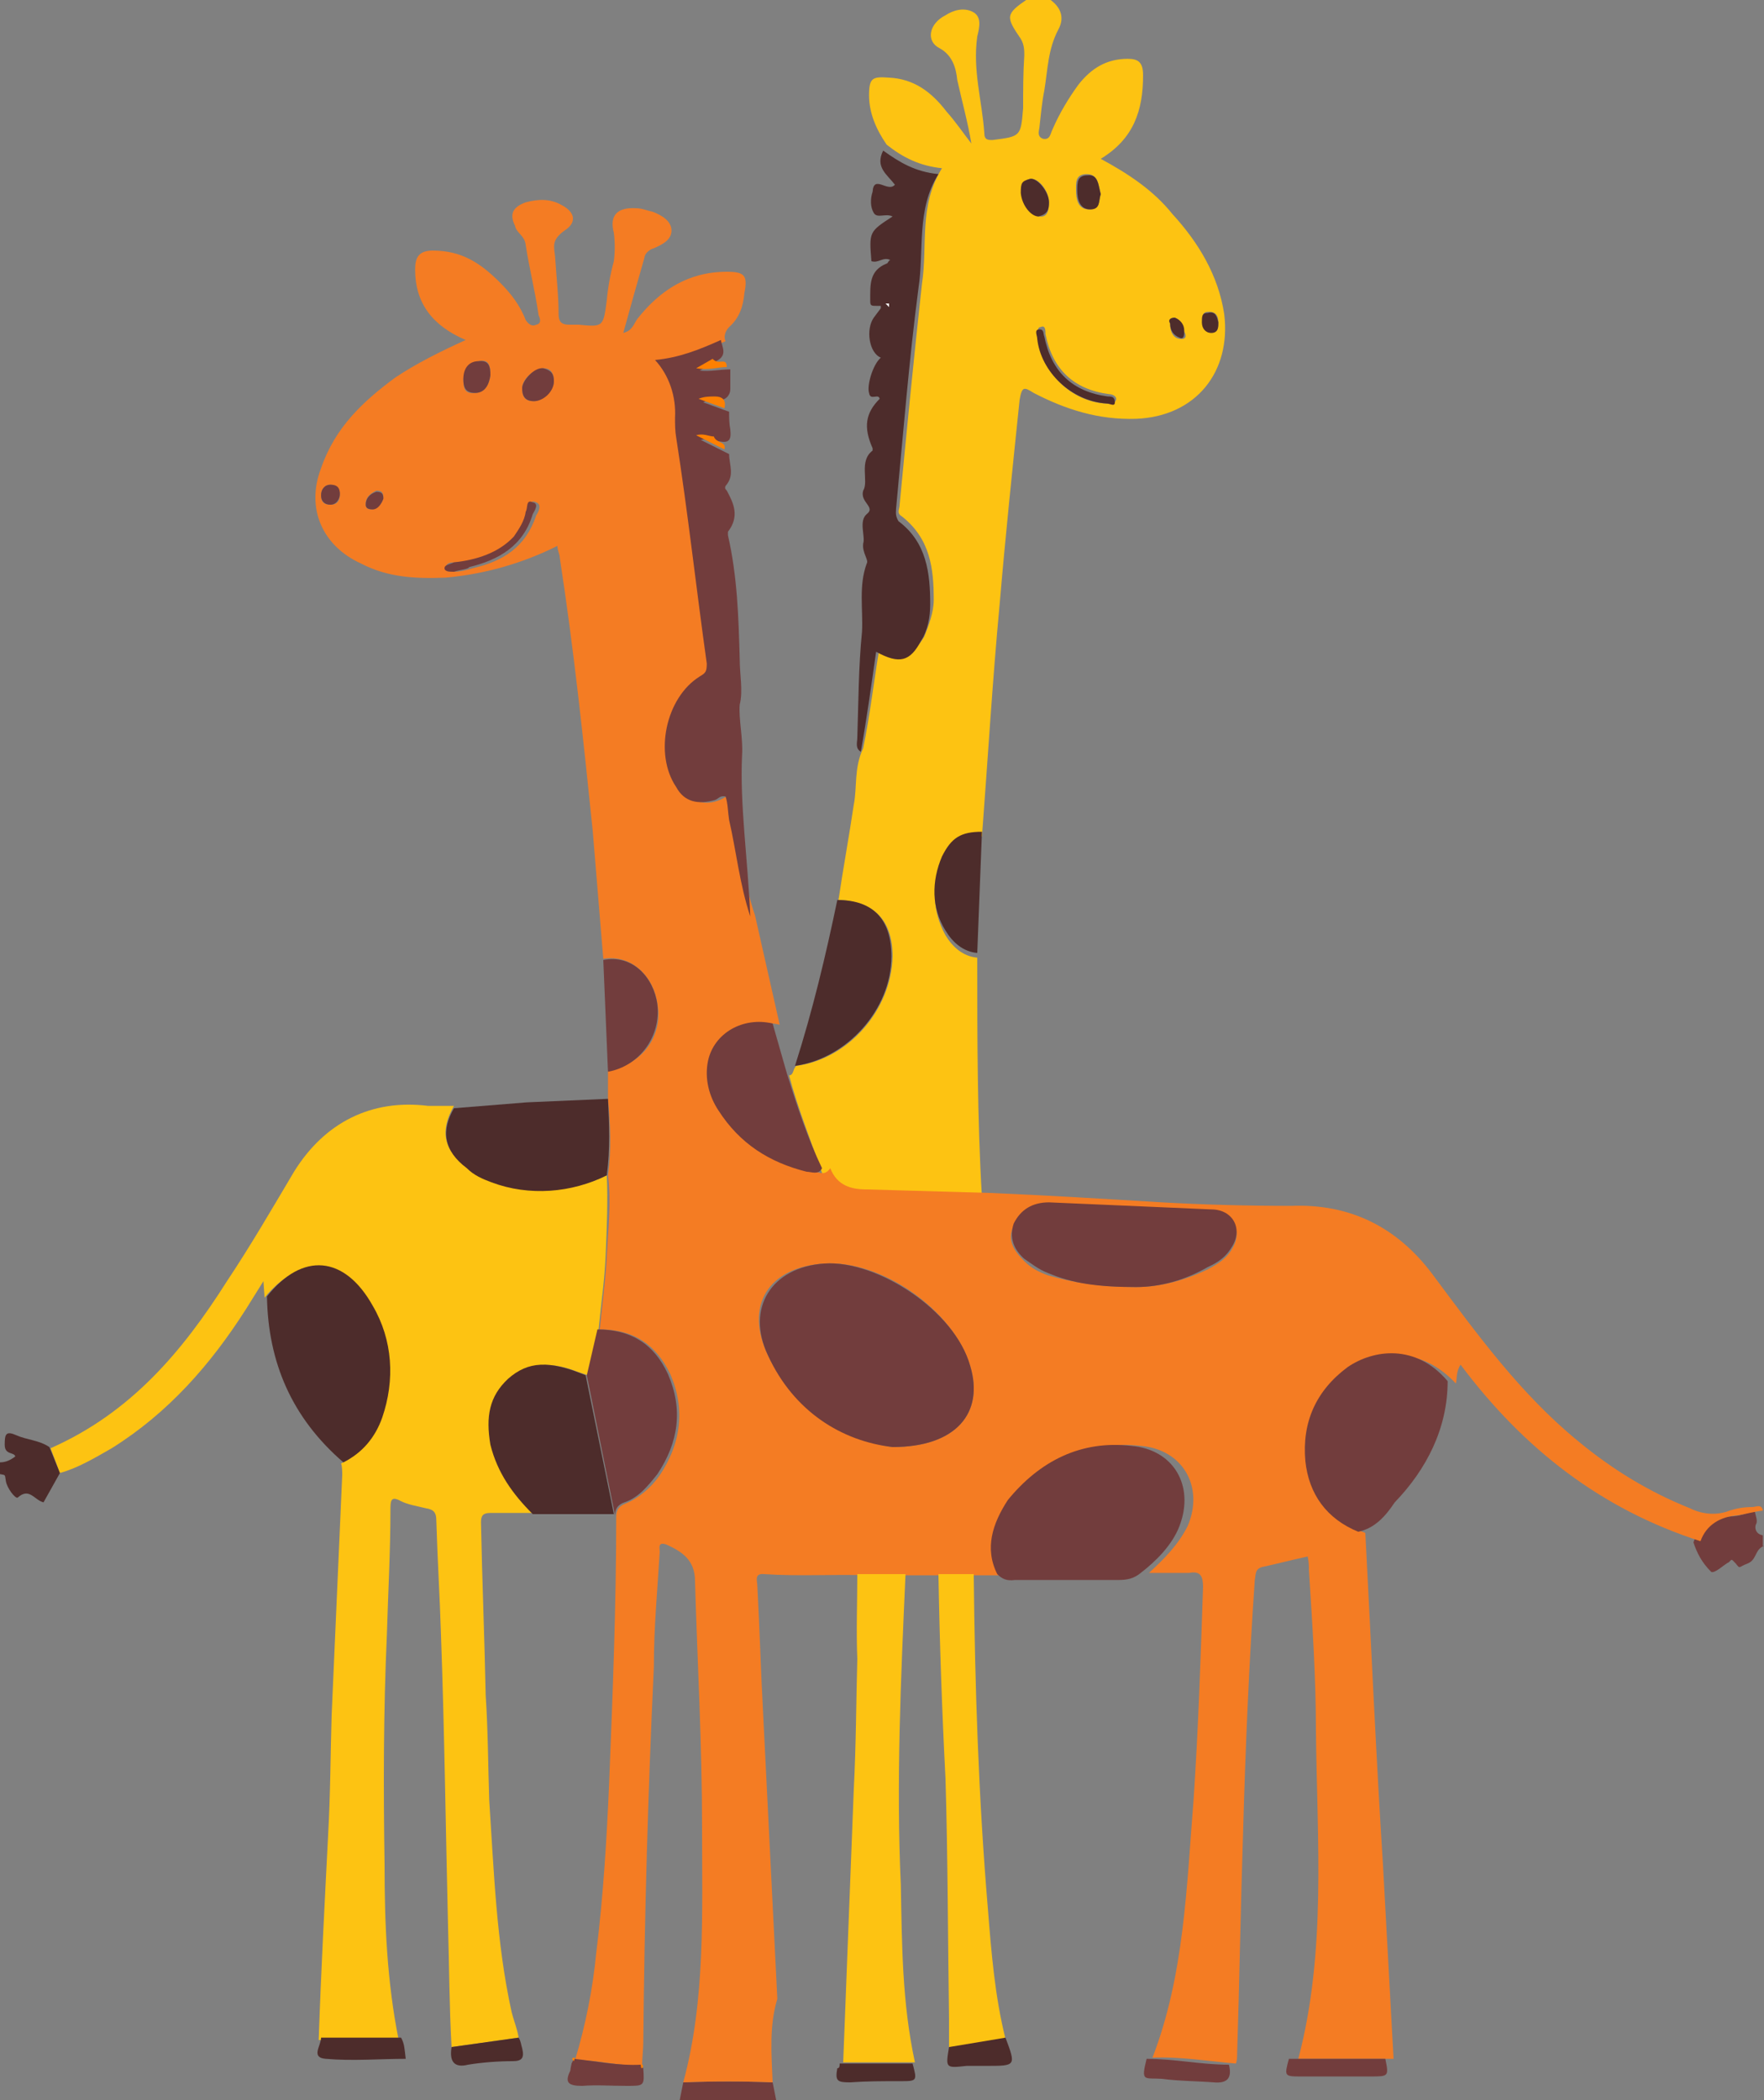 <?xml version="1.0" encoding="utf-8"?>
<!-- Generator: Adobe Illustrator 21.0.2, SVG Export Plug-In . SVG Version: 6.00 Build 0)  -->
<svg version="1.1" id="Layer_1" xmlns="http://www.w3.org/2000/svg" xmlns:xlink="http://www.w3.org/1999/xlink" x="0px" y="0px"
	 viewBox="0 0 150 178.5" style="enable-background:new 0 0 150 178.5;" xml:space="preserve">
<rect x="0" y="0" width="150" height="178.5" fill="#808080" stroke="none"/>
<style type="text/css">
	.st0{fill:#FDC312;}
	.st1{fill:#723D3D;}
	.st2{fill:#4D2C2B;}
	.st3{fill:#F47C23;}
	.st4{fill:#FD8002;}
	.st5{fill:#FEFEFD;}
</style>
<title>Artboard 1</title>
<g>
	<path class="st0" d="M67.1,91.4c0.4,0,0.3-0.5,0.6-0.8c4.5-0.6,8.1-4.8,8.2-9.3c0-3-1.5-4.7-4.6-4.8c0.4-2.7,0.9-5.4,1.3-8.1
		c0.3-1.5,0-3.1,0.8-4.8c0.6-2.9,0.9-5.7,1.4-8.6c1.8,1.1,2.8,0.8,3.8-0.9c0.4-1,0.8-2.1,0.8-3.1c0-2.7-0.3-5.2-2.7-7.1
		c-0.5-0.3-0.2-0.6-0.2-1c0.6-6.3,1.2-12.4,1.9-18.8c0.5-3.2-0.3-6.6,1.7-9.8c-1.9-0.2-3.3-0.9-4.7-2c-0.9-1.3-1.5-2.7-1.5-4.2
		s0.3-1.6,1.7-1.5c2.1,0.1,3.6,1.2,4.9,2.9c0.8,0.9,1.4,1.8,2.1,2.7c-0.3-1.8-0.8-3.6-1.2-5.4c-0.1-1-0.4-2.1-1.5-2.7
		c-1.2-0.6-0.9-2.1,0.5-2.8C81,0.9,81.9,0.6,82.7,1s0.6,1.3,0.4,2.1c-0.4,2.9,0.4,5.4,0.6,8.2c0,0.6,0.3,0.6,0.7,0.6
		c2.4-0.3,2.4-0.3,2.6-2.7c0-1.5,0-3,0.1-4.5c0-0.4,0-0.9-0.3-1.4c-1.3-1.9-1.3-2.1,0.6-3.4h1.8c0.9,0.6,1.4,1.5,0.8,2.6
		c-0.9,1.7-0.9,3.4-1.2,5.2c-0.2,1-0.3,2.1-0.4,3c0,0.3-0.3,0.9,0.3,1.1c0.6,0.1,0.6-0.4,0.8-0.8c0.6-1.4,1.4-2.7,2.2-3.8
		c1.1-1.4,2.4-2.2,4.2-2.2c0.9,0,1.3,0.3,1.3,1.4c0,3-0.8,5.4-3.6,7.1c2.4,1.3,4.5,2.7,6.1,4.7c2.2,2.4,3.9,5.2,4.4,8.5
		c0.6,4.9-2.4,8.7-7.5,8.9c-3.2,0.1-6-0.8-8.7-2.2c-0.8-0.5-1-0.6-1.2,0.6c-0.6,5.8-1.2,11.5-1.7,17.4c-0.6,6.4-1,13.1-1.5,19.7
		c-1.8-0.2-2.7,0.4-3.4,2.1c-0.9,2.1-0.8,4.3,0.3,6.3c0.6,1,1.5,1.8,2.7,1.9c0,6.8,0,13.7,0.4,20.4l-10.5-0.3
		c-1.3,0-2.5-0.3-3.1-1.8C68.9,96.8,67.8,94.1,67.1,91.4z M94.1,34.3c0.3,0,0.6,0.2,0.8-0.3c0.1-0.3-0.3-0.5-0.6-0.5
		c-3-0.4-4.8-2.1-5.4-5.1c0-0.3,0-0.8-0.4-0.6c-0.3,0-0.3,0.4-0.2,0.8C88.5,31.7,91.2,34.2,94.1,34.3z M89.2,17.2c0-0.9-0.8-2-1.5-2
		c-0.6,0-0.8,0.6-0.8,1.2c0,0.6,0.8,2,1.5,2C89.1,18.5,89.2,17.8,89.2,17.2z M93.6,16.5c-0.2-0.8-0.2-1.7-1.2-1.7
		c-1,0-0.9,0.8-0.9,1.4c0,0.6,0.1,1.6,1.1,1.6C93.6,17.8,93.4,17.1,93.6,16.5z M103.6,27.4c0-0.4-0.1-0.9-0.8-0.9
		c-0.6,0-0.6,0.4-0.4,0.8c0.1,0.3,0.1,0.9,0.8,0.9C103.6,28.2,103.6,27.8,103.6,27.4z M99.9,27c-0.4,0-0.4,0.3-0.4,0.6
		c0,0.3,0.1,1.1,0.8,1.2c0.6,0.1,0.6-0.3,0.4-0.6C100.6,27.6,100.4,27.2,99.9,27L99.9,27z"/>
	<path class="st1" d="M150,131.4c-0.8,0.3-0.6,1.2-1.4,1.5c-0.8,0.3-0.6,0.5-1,0c-0.4-0.4-0.3-0.4-0.6-0.1c-0.3,0.1-1.2,1-1.5,0.8
		c-0.8-0.8-1.2-1.6-1.5-2.5c0.5-1.5,1.6-2.1,3.1-2.2c0.8,0,1.5-0.3,2.1-0.5c0.1,0.5,0.3,0.9,0.1,1.2c-0.1,0.3,0,0.8,0.6,0.9V131.4z"
		/>
	<path class="st2" d="M5.1,125.2l-1.4,2.5c-0.8-0.2-1.2-1.3-2.2-0.4c-0.2,0.1-0.9-0.8-1-1.4s0-0.5-0.5-0.6v-1c0.5,0,0.9-0.2,1.3-0.5
		c-0.1-0.4-0.9-0.1-0.9-1c0-0.9,0.1-1.2,1-0.8c0.9,0.4,1.9,0.4,2.8,1L5.1,125.2z"/>
	<path class="st1" d="M57.8,178.5l0.3-1.5c2.5-0.1,5.1-0.1,7.6,0l0.3,1.5H57.8z"/>
	<path class="st3" d="M65.7,177c-2.5-0.1-5.1-0.1-7.6,0c1.9-7,1.6-14.4,1.6-21.6c0-7.2-0.4-14.1-0.6-21c0-1.8-1.1-2.5-2.4-3.1
		c-0.8-0.3-0.6,0.3-0.6,0.6c-0.2,3.3-0.5,6.4-0.5,9.8c-0.5,10.6-0.8,21.3-0.9,31.9c0,0.6-0.1,1.4-0.1,2c-2,0-3.8-0.5-5.7-0.5
		c0.9-3,1.5-6,1.8-9.1c0.6-4.8,0.9-9.8,1.1-14.5c0.3-7.5,0.6-15,0.6-22.6c0-0.6,0.3-0.9,0.8-1.1c1.2-0.5,2.2-1.4,2.9-2.4
		c1.8-2.7,2.2-5.6,0.9-8.6c-1.2-2.5-3.1-3.8-6-3.8c0.2-2.1,0.5-4.2,0.6-6.3c0.1-2.1,0.4-4.5,0.1-6.8c0.3-2.1,0.2-4.4,0-6.5v-2.4
		c2.9-0.5,4.7-2.9,4.2-5.7c-0.3-2.2-2.1-4.2-4.6-3.8c-0.3-3.6-0.6-7.3-0.9-10.9c-0.8-7.8-1.6-15.4-2.8-23.2c0-0.3-0.2-0.6-0.2-1
		c-3,1.5-6.2,2.4-9.5,2.7c-2.5,0.1-4.9,0-7.2-1.2c-3.3-1.5-4.7-4.7-3.4-8.1c1.2-3.5,3.6-5.7,6.3-7.7c1.8-1.2,3.8-2.2,6-3.2
		c-2.8-1.2-4.3-3.1-4.3-6c0-1,0.3-1.6,1.5-1.6c2.4,0,4,1,5.7,2.7c0.9,0.9,1.7,1.9,2.2,3.2c0.2,0.3,0.5,0.6,0.9,0.4
		c0.5-0.1,0.3-0.6,0.2-0.8c-0.3-2.1-0.8-4-1.1-6c-0.1-0.8-0.8-1-0.9-1.6c-0.5-1-0.2-1.6,0.9-2c1.1-0.3,2.1-0.3,3,0.2
		c1.2,0.6,1.4,1.5,0.3,2.2c-1.1,0.8-0.9,1.3-0.8,2.2c0.1,1.6,0.3,3.3,0.3,4.9c0,0.6,0.2,0.9,0.9,0.9c0.3,0,0.4,0,0.8,0
		c2.1,0.2,2.1,0.2,2.4-2.1c0.1-1.1,0.3-2.2,0.6-3.3c0.1-0.8,0.1-1.6,0-2.4c-0.4-1.5,0.3-2.2,1.9-2.1c0.5,0,0.9,0.2,1.4,0.3
		c0.8,0.3,1.6,0.8,1.6,1.6s-0.8,1.2-1.5,1.5c-0.4,0.1-0.8,0.5-0.8,0.8c-0.6,2.1-1.2,4.2-1.8,6.4c0.8-0.2,0.9-0.8,1.2-1.2
		c1.9-2.4,4.3-4,7.6-4c1.5,0,1.8,0.3,1.5,1.8c-0.1,1.1-0.4,2.1-1.3,2.9c-0.3,0.3-0.5,0.8-0.3,1.2c-1.8,0.8-3.4,1.7-5.6,1.7
		c1.2,1.3,1.8,3.2,1.7,4.9c0,0.6,0,1.1,0.1,1.7c0.8,6.5,1.7,12.8,2.6,19.2c0,0.6,0,0.8-0.6,1c-3,1.8-3.9,6.6-2,9.5
		c0.8,1.2,2.1,1.5,3.3,1c0.3-0.1,0.6-0.4,0.9-0.3c0.1,0.6,0.1,1.3,0.3,1.9c0.6,2.7,0.9,5.6,1.8,8.2l2.1,9.3
		c-2.5-0.6-5.1,0.8-5.5,3.1c-0.3,1.5,0.1,2.9,0.9,4.2c1.8,2.8,4.4,4.5,7.5,5.2c0.5,0,0.9,0.4,1.4-0.3c0.6,1.5,1.8,1.8,3.1,1.8
		l10.5,0.3c4.8,0.2,9.6,0.5,14.6,0.8c3.6,0.2,7.3,0.3,11,0.3c5-0.2,9,1.8,12,5.8c3.8,5.1,7.5,10.2,12.4,14.2c2.9,2.4,6,4.3,9.5,5.7
		c1,0.5,2.1,0.6,3.1,0.3c0.8-0.3,1.5-0.4,2.2-0.4c0.3,0,0.8-0.3,0.9,0.3c-0.8,0.1-1.5,0.3-2.1,0.4c-1.5,0.1-2.7,0.8-3.2,2.2
		c-8.4-2.7-15-7.8-20.4-15c-0.4,0.6-0.3,1.2-0.4,1.6c-2.9-3.1-6.3-2.8-8.6-1.2c-2.7,1.9-3.9,4.6-3.6,7.9c0.3,2.9,1.8,5,4.5,6
		c0.5,9.5,0.9,18.8,1.5,28.2c0.3,5.5,0.6,11.1,0.9,16.5h-8.1c2.4-9.1,1.6-18.5,1.5-27.8c0-4.6-0.3-9.1-0.6-13.8c0-0.3,0-0.6-0.1-1.1
		c-1.4,0.3-2.5,0.6-3.9,0.9c-0.6,0.2-0.5,0.6-0.6,1.1c-0.5,7.2-0.8,14.4-1,21.6c-0.2,6.1-0.3,12.4-0.5,18.6c0,0.3,0,0.6-0.1,0.9
		c-2.4-0.2-4.7-0.6-7.1-0.5c2.7-7,2.9-14.5,3.5-22c0.4-6,0.6-12,0.8-18c0-0.9-0.2-1.4-1.2-1.2c-1,0-2.2,0-3.4,0
		c1.3-1.2,2.5-2.4,3.3-4c1.4-3.3-0.4-6.5-4-6.8c-4.4-0.5-7.8,1.2-10.5,4.7c-1.5,1.8-2,3.9-0.9,6.3h-1.9h-9.9c-3-0.1-5.8,0.1-8.8-0.1
		c-0.9-0.1-0.6,0.6-0.6,1c0.2,3.6,0.3,7.4,0.5,11c0.4,8.1,0.8,16,1.2,24.1C65.4,172.2,65.6,174.6,65.7,177z M75.9,123
		c5.4,0,7.8-2.9,6.6-6.9c-1.4-4.7-7.5-9-12.4-8.7c-4.8,0.3-6.8,3.6-4.8,7.8C67.6,120,71.7,122.4,75.9,123L75.9,123z M96.6,109.4
		c2.1,0,4.2-0.6,6.1-1.5c0.9-0.5,1.6-0.9,2.1-1.8c0.9-1.5,0-3.1-1.8-3.1l-13.8-0.6c-1.4,0-2.4,0.5-3,1.8c-0.6,1.2,0,2.1,0.9,3
		c0.6,0.6,1.2,0.9,2,1.2C91.2,109,93.4,109.4,96.6,109.4L96.6,109.4z M38.6,48.6c0.4,0,1-0.1,1.6-0.3c2.6-0.6,4.5-1.8,5.4-4.5
		c0.2-0.3,0.5-0.9,0-1.1c-0.6-0.3-0.6,0.4-0.8,0.8c-0.2,0.8-0.6,1.5-1,2.1c-1.4,1.5-3.2,2.1-5.1,2.2c-0.3,0-0.8,0-0.8,0.5
		C37.9,48.8,38.4,48.4,38.6,48.6z M47.1,32.4c0-0.6-0.2-1.1-0.9-1.1c-0.6,0-1.8,0.8-1.8,1.7c0,0.8,0.3,1.1,1,1.1
		S47.1,33.2,47.1,32.4L47.1,32.4z M41.7,31.9c0-0.8-0.1-1.4-1-1.2s-1.2,0.8-1.3,1.5c0,0.8,0.1,1.3,1,1.2
		C41.2,33.4,41.6,32.7,41.7,31.9z M28.9,42c0-0.4-0.3-0.8-0.8-0.8s-0.8,0.4-0.8,0.9c0,0.4,0.1,0.8,0.8,0.8
		C28.8,42.9,28.9,42.4,28.9,42z M31.7,43.3c0.4-0.2,0.8-0.4,0.9-1c0-0.5-0.2-0.6-0.6-0.6c-0.4,0.2-0.9,0.5-0.9,1.1
		C31.1,43.2,31.2,43.3,31.7,43.3L31.7,43.3z"/>
	<path class="st2" d="M83.1,81c-1.2-0.1-2.1-0.9-2.7-1.9c-1.2-1.9-1.2-4.2-0.3-6.3c0.8-1.6,1.6-2.1,3.4-2.1L83.1,81z"/>
	<path class="st0" d="M51.6,99.9c0.1,2.2,0,4.5-0.1,6.8s-0.4,4.2-0.6,6.3l-0.9,3.9l-0.9-0.3c-2-0.8-4-0.9-5.7,0.6
		c-1.6,1.5-1.9,3.5-1.5,5.6c0.5,2.1,1.8,4.2,3.6,5.8c-1.2,0-2.6,0-3.8,0c-0.6,0-0.8,0.2-0.8,0.8c0.1,5,0.3,9.8,0.4,14.7
		c0.2,3,0.2,5.9,0.3,8.9c0.4,6,0.6,12.1,1.9,18c0.2,0.8,0.5,1.5,0.6,2.2l-5.7,0.8c-0.2-3.5-0.2-6.9-0.3-10.2
		c-0.2-8.2-0.3-16.5-0.6-24.8c-0.1-3.3-0.3-6.4-0.4-9.8c0-0.6-0.2-0.9-0.9-1c-0.8-0.2-1.5-0.3-2.1-0.6c-0.9-0.5-0.9,0-0.9,0.8
		c0,3.5-0.2,7-0.3,10.5c-0.3,6.6-0.3,13-0.2,19.6c0,5,0.2,9.9,1.2,14.9h-6.8c0.2-5.9,0.5-11.5,0.8-17.4c0.2-3.5,0.2-6.9,0.3-10.2
		c0.3-6.8,0.6-13.6,0.9-20.4c0-0.3,0-0.8-0.1-1c1.6-0.8,2.7-2.1,3.3-3.8c1.2-3.2,0.9-6.6-0.8-9.5c-2.2-4.2-6-4.5-9-0.8l-0.1-1.4
		l-1.5,2.4c-3,4.7-6.6,8.8-11.4,11.8c-1.4,0.8-2.9,1.7-4.4,2.1l-0.8-2.1c6.8-3,11.2-8.2,15-14.2c2-3,3.8-6.1,5.7-9.3
		c2.6-4.2,6.6-6.2,11.4-5.6c0.8,0,1.5,0,2.2,0c-1.2,2.1-0.9,3.7,1,5.1c0.6,0.5,1.4,0.9,2.1,1.2C45,101.5,48.6,101.4,51.6,99.9z"/>
	<path class="st1" d="M63.8,77.9c-0.9-2.7-1.2-5.6-1.8-8.2c-0.1-0.6-0.1-1.4-0.3-2c-0.5-0.1-0.6,0.2-0.9,0.3
		c-1.4,0.4-2.6,0.2-3.3-1.1c-1.9-2.8-0.9-7.6,2-9.4c0.5-0.3,0.6-0.4,0.6-1.1c-0.9-6.4-1.6-12.8-2.6-19.2c-0.1-0.6-0.1-1.1-0.1-1.7
		c0.1-1.8-0.5-3.6-1.7-4.9c2.1-0.2,3.8-0.9,5.6-1.7c0.1,0.6,0.6,1.3-0.4,1.8l-1.4,0.8c0.9,0.1,1.7-0.1,2.6-0.1c0,0.4,0,1,0,1.7
		c0,0.4-0.3,0.9-0.9,0.9c-0.6,0-0.9-0.1-1.4,0.2l2.2,0.8c0,0.5,0,1,0.1,1.5c0.1,0.9-0.1,1.2-1,1c-0.5,0-0.9-0.3-1.5-0.1l2.4,1.2
		c0,0.9,0.5,1.8-0.3,2.7c-0.1,0.2,0,0.3,0.1,0.4c0.6,1.1,1.1,2.2,0.1,3.5c0,0,0,0.1,0,0.3c0.8,3.5,0.9,6.9,1,10.5
		c0,1.4,0.3,2.7,0,3.9c-0.1,1.2,0.3,2.9,0.2,4.3C62.9,68.4,63.6,73.1,63.8,77.9z"/>
	<path class="st2" d="M75.1,12.8c1.4,1,2.7,1.8,4.7,2c-1.9,3-1.2,6.5-1.7,9.7c-0.8,6.1-1.3,12.4-1.9,18.7c0,0.3-0.1,0.6,0.2,1.1
		c2.4,1.8,2.7,4.4,2.7,7.1c0,1-0.2,2.2-0.8,3.1c-0.9,1.7-1.8,2-3.8,0.9c-0.4,2.8-0.8,5.7-1.3,8.5c-0.5-0.3-0.3-0.8-0.3-1.2
		c0.1-3,0.1-6,0.4-9c0.1-1.9-0.3-3.9,0.4-5.8c0.2-0.3-0.4-0.9-0.3-1.7c0.2-0.6-0.4-1.9,0.3-2.5c0.8-0.6-0.6-1-0.3-2
		c0.5-0.8-0.4-2.5,0.8-3.4v-0.2c-0.8-1.8-0.6-3,0.6-4.2c-0.1-0.5-0.8,0.2-0.9-0.5c-0.2-0.6,0.3-2.4,1-3c-1-0.4-1.3-2.4-0.6-3.4
		l0.6-0.8V26h-0.3c-0.5,0-0.6,0-0.6-0.4c0-1.4-0.1-2.6,1.4-3.2c0.1,0,0.1-0.2,0.3-0.3c-0.6-0.3-1,0.3-1.6,0.1
		c-0.2-2.5-0.2-2.5,1.8-3.8c-0.6-0.3-1.3,0.2-1.6-0.3c-0.3-0.5-0.3-1.2-0.1-1.8c0.1-1.5,1.3,0.1,1.9-0.6
		C75.4,14.8,74.4,14.2,75.1,12.8z"/>
	<path class="st2" d="M51.6,99.9c-3,1.5-6.6,1.8-9.8,0.6c-0.8-0.3-1.5-0.6-2.1-1.2c-2-1.5-2.2-3.2-1.1-5.1l6.2-0.5l6.9-0.3
		C51.8,95.6,51.9,97.6,51.6,99.9z"/>
	<path class="st1" d="M69.9,99.3c-0.3,0.6-0.9,0.3-1.3,0.3c-3.2-0.8-5.7-2.4-7.5-5.2c-0.8-1.2-1.2-2.7-0.9-4.2
		c0.5-2.4,3-3.8,5.5-3.2l1.2,4.2C67.8,94.1,68.7,96.8,69.9,99.3z"/>
	<path class="st2" d="M71.2,76.5c3,0,4.6,1.6,4.6,4.8c0,4.5-3.8,8.7-8.2,9.3C69.1,85.9,70.2,81.3,71.2,76.5z"/>
	<path class="st1" d="M51.3,81.6c2.5-0.5,4.3,1.5,4.6,3.8c0.3,2.7-1.5,5.2-4.2,5.7L51.3,81.6z"/>
	<path class="st4" d="M61.8,31.2c-0.8,0-1.5,0.3-2.6,0.1l1.4-0.8C61.1,31.1,61.8,30.3,61.8,31.2z"/>
	<path class="st4" d="M61.6,38.2l-2.4-1.2c0.6-0.2,1.1,0.1,1.5,0.1C60.9,37.7,61.8,37.5,61.6,38.2z"/>
	<path class="st4" d="M61.6,34.7l-2.2-0.8c0.5-0.2,0.9-0.2,1.4-0.2S61.8,33.9,61.6,34.7z"/>
	<path class="st0" d="M72.9,133.8h4.1c-0.4,8.9-0.8,17.7-0.4,26.4c0.1,5.1,0.1,10,1.2,15.1h-6.1c0.3-7.8,0.6-15.5,0.9-23.2
		c0.2-3.8,0.2-7.5,0.3-11.1C72.8,138.6,72.9,136.2,72.9,133.8z"/>
	<path class="st1" d="M84.8,133.8c-1.1-2.2-0.4-4.3,0.9-6.3c2.7-3.3,6.2-5.1,10.5-4.6c3.6,0.3,5.4,3.4,4.1,6.8c-0.6,1.6-2,3-3.3,4
		c-0.6,0.5-1.2,0.6-1.9,0.6c-3,0-5.8,0-8.8,0C85.6,134.4,85.2,134.2,84.8,133.8z"/>
	<path class="st0" d="M79.8,133.8h3c0.1,9.5,0.4,18.9,1.2,28.4c0.3,3.8,0.6,7.5,1.5,11.1l-4.8,0.8c0-0.9,0-1.8,0-2.5
		c-0.1-6.8-0.1-13.7-0.3-20.4C80.1,145.4,79.9,139.6,79.8,133.8z"/>
	<path class="st1" d="M115.5,130.2c-2.7-1.1-4.2-3.2-4.5-6c-0.3-3.3,0.9-6,3.6-8c2.2-1.5,5.8-2,8.5,1.2c0,4-1.8,7.5-4.5,10.3
		C117.8,128.9,116.9,129.9,115.5,130.2z"/>
	<path class="st1" d="M109.6,175h8.2c0.3,1.5,0.3,1.5-1.3,1.5h-5.8C109.2,176.5,109.2,176.5,109.6,175z"/>
	<path class="st1" d="M97.5,175c2.4,0,4.6,0.5,7,0.5c0.3,1.2-0.2,1.6-1.3,1.5c-1.2-0.1-2.9-0.1-4.4-0.3C97.3,176.6,97,177,97.5,175z
		"/>
	<path class="st2" d="M80.7,174l4.8-0.8c0.9,2.4,0.9,2.4-1.6,2.4h-1.7C80.4,175.8,80.4,175.8,80.7,174z"/>
	<path class="st2" d="M71.4,175.4h6.2c0.4,1.5,0.4,1.5-1.1,1.5c-1.6,0-2.8,0-4.2,0.1c-1.1,0-1.3-0.1-1.1-1.2
		C71.4,175.8,71.4,175.6,71.4,175.4z"/>
	<path class="st2" d="M49.1,116.4l0.9,0.3"/>
	<path class="st2" d="M52.2,128.7h-6.9c-1.7-1.7-3-3.5-3.6-5.9c-0.4-2.4-0.1-4.1,1.5-5.6c1.7-1.5,3.5-1.6,6.6-0.3"/>
	<path class="st1" d="M49.9,116.9l0.9-3.9c2.8,0,4.8,1.2,6,3.8c1.3,3,0.9,5.8-0.9,8.5c-0.8,1-1.6,2-2.8,2.4
		c-0.6,0.2-0.8,0.6-0.8,1.1"/>
	<path class="st2" d="M22.7,110.2c3-3.8,6.6-3.5,9,0.8c1.7,2.9,1.9,6.3,0.8,9.5c-0.6,1.7-1.7,3-3.3,3.8
		C24.8,120.5,22.8,115.8,22.7,110.2z"/>
	<path class="st2" d="M27.3,173.2h6.8c0.3,0.5,0.3,1,0.4,1.8c-2.2,0-4.5,0.2-6.8,0C26.4,174.9,27.3,173.9,27.3,173.2z"/>
	<path class="st1" d="M48.8,175c1.9,0.2,3.8,0.6,5.7,0.5l0,0c0,0.1,0,0.1,0.2,0.3c0.1,1.5,0.1,1.5-1.4,1.5s-2.5-0.1-3.8,0
		c-1.2,0-1.5-0.3-1-1.3c0-0.2,0.1-0.5,0.1-0.6L48.8,175L48.8,175z"/>
	<path class="st2" d="M38.4,174l5.7-0.8c0.2,0.3,0.2,0.6,0.3,0.9c0.2,0.8,0,1.1-0.8,1.1c-1.2,0-2.6,0.1-3.8,0.3
		C38.6,175.8,38.2,175.2,38.4,174z"/>
	<path class="st4" d="M48.9,174.9l-0.1,0.3C48.6,175,48.6,174.9,48.9,174.9z"/>
	<path class="st4" d="M54.6,175.8c-0.1,0-0.1-0.1-0.1-0.3C54.6,175.4,54.8,175.6,54.6,175.8z"/>
	<path class="st2" d="M94.1,34.3c-3-0.2-5.6-2.7-5.9-5.5c0-0.3-0.3-0.8,0.2-0.8c0.4,0,0.3,0.4,0.4,0.6c0.6,3,2.4,4.7,5.4,5.1
		c0.3,0,0.6,0,0.6,0.5C94.8,34.6,94.4,34.3,94.1,34.3z"/>
	<path class="st2" d="M89.2,17.2c0,0.6-0.1,1-0.9,1.2c-0.6,0-1.4-0.9-1.5-2c0-0.9,0.1-1,0.8-1.2C88.2,15.1,89.2,16.3,89.2,17.2z"/>
	<path class="st2" d="M93.6,16.5c-0.2,0.6,0,1.3-0.9,1.3s-1.1-0.9-1.1-1.6s0-1.3,0.9-1.3C93.4,14.8,93.4,15.8,93.6,16.5z"/>
	<path class="st2" d="M103.6,27.4c0,0.4,0,0.9-0.6,0.9c-0.5,0-0.8-0.4-0.8-0.9s0-0.8,0.5-0.8C103.4,26.4,103.5,27,103.6,27.4z"/>
	<path class="st2" d="M99.9,27c0.5,0.2,0.8,0.6,0.8,1.1c0,0.3,0,0.8-0.4,0.6c-0.5-0.2-0.8-0.6-0.8-1.2C99.3,27.2,99.5,27,99.9,27z"
		/>
	<path class="st1" d="M75.9,123c-4.3-0.5-8.4-3-10.6-7.8c-1.9-4,0.3-7.5,4.8-7.8s11.1,4,12.4,8.7C83.7,120.1,81.3,123,75.9,123z"/>
	<path class="st1" d="M96.6,109.4c-3.2,0-5.4-0.3-7.5-1.2c-0.8-0.3-1.4-0.8-2-1.2c-0.9-0.8-1.3-1.8-0.9-3c0.6-1.2,1.6-1.8,3-1.8
		l13.8,0.6c1.8,0,2.7,1.6,1.8,3.1c-0.5,0.9-1.2,1.4-2.1,1.8C100.8,108.8,98.7,109.4,96.6,109.4z"/>
	<path class="st1" d="M38.6,48.6c-0.3,0-0.8,0-0.8-0.3c0-0.3,0.4-0.3,0.8-0.5c1.9-0.2,3.8-0.8,5.1-2.2c0.4-0.6,0.9-1.3,1-2.1
		c0.2-0.3,0-1.1,0.6-0.8c0.6,0.1,0.1,0.8,0,1c-0.8,2.7-2.9,3.9-5.4,4.5C39.8,48.4,39.2,48.4,38.6,48.6z"/>
	<path class="st1" d="M47.1,32.4c0,0.9-0.9,1.7-1.7,1.7s-1-0.5-1-1.1c0-0.6,1-1.8,1.8-1.7C46.9,31.5,47.1,31.8,47.1,32.4z"/>
	<path class="st1" d="M41.7,31.9c-0.1,0.7-0.4,1.5-1.3,1.5s-1-0.6-1-1.2c0-0.8,0.4-1.5,1.3-1.5C41.6,30.6,41.7,31.2,41.7,31.9z"/>
	<path class="st1" d="M28.9,42c0,0.4-0.3,0.9-0.8,0.9s-0.8-0.3-0.8-0.8c0-0.5,0.3-0.9,0.8-0.9C28.8,41.2,28.9,41.6,28.9,42z"/>
	<path class="st1" d="M31.7,43.3c-0.5,0-0.6-0.2-0.6-0.4c0-0.5,0.3-0.9,0.9-1.1c0.5,0,0.6,0.2,0.6,0.6
		C32.4,42.9,32.1,43.3,31.7,43.3z"/>
	<path class="st5" d="M75.3,25.8h0.3v0.3L75.3,25.8z"/>
</g>
</svg>
